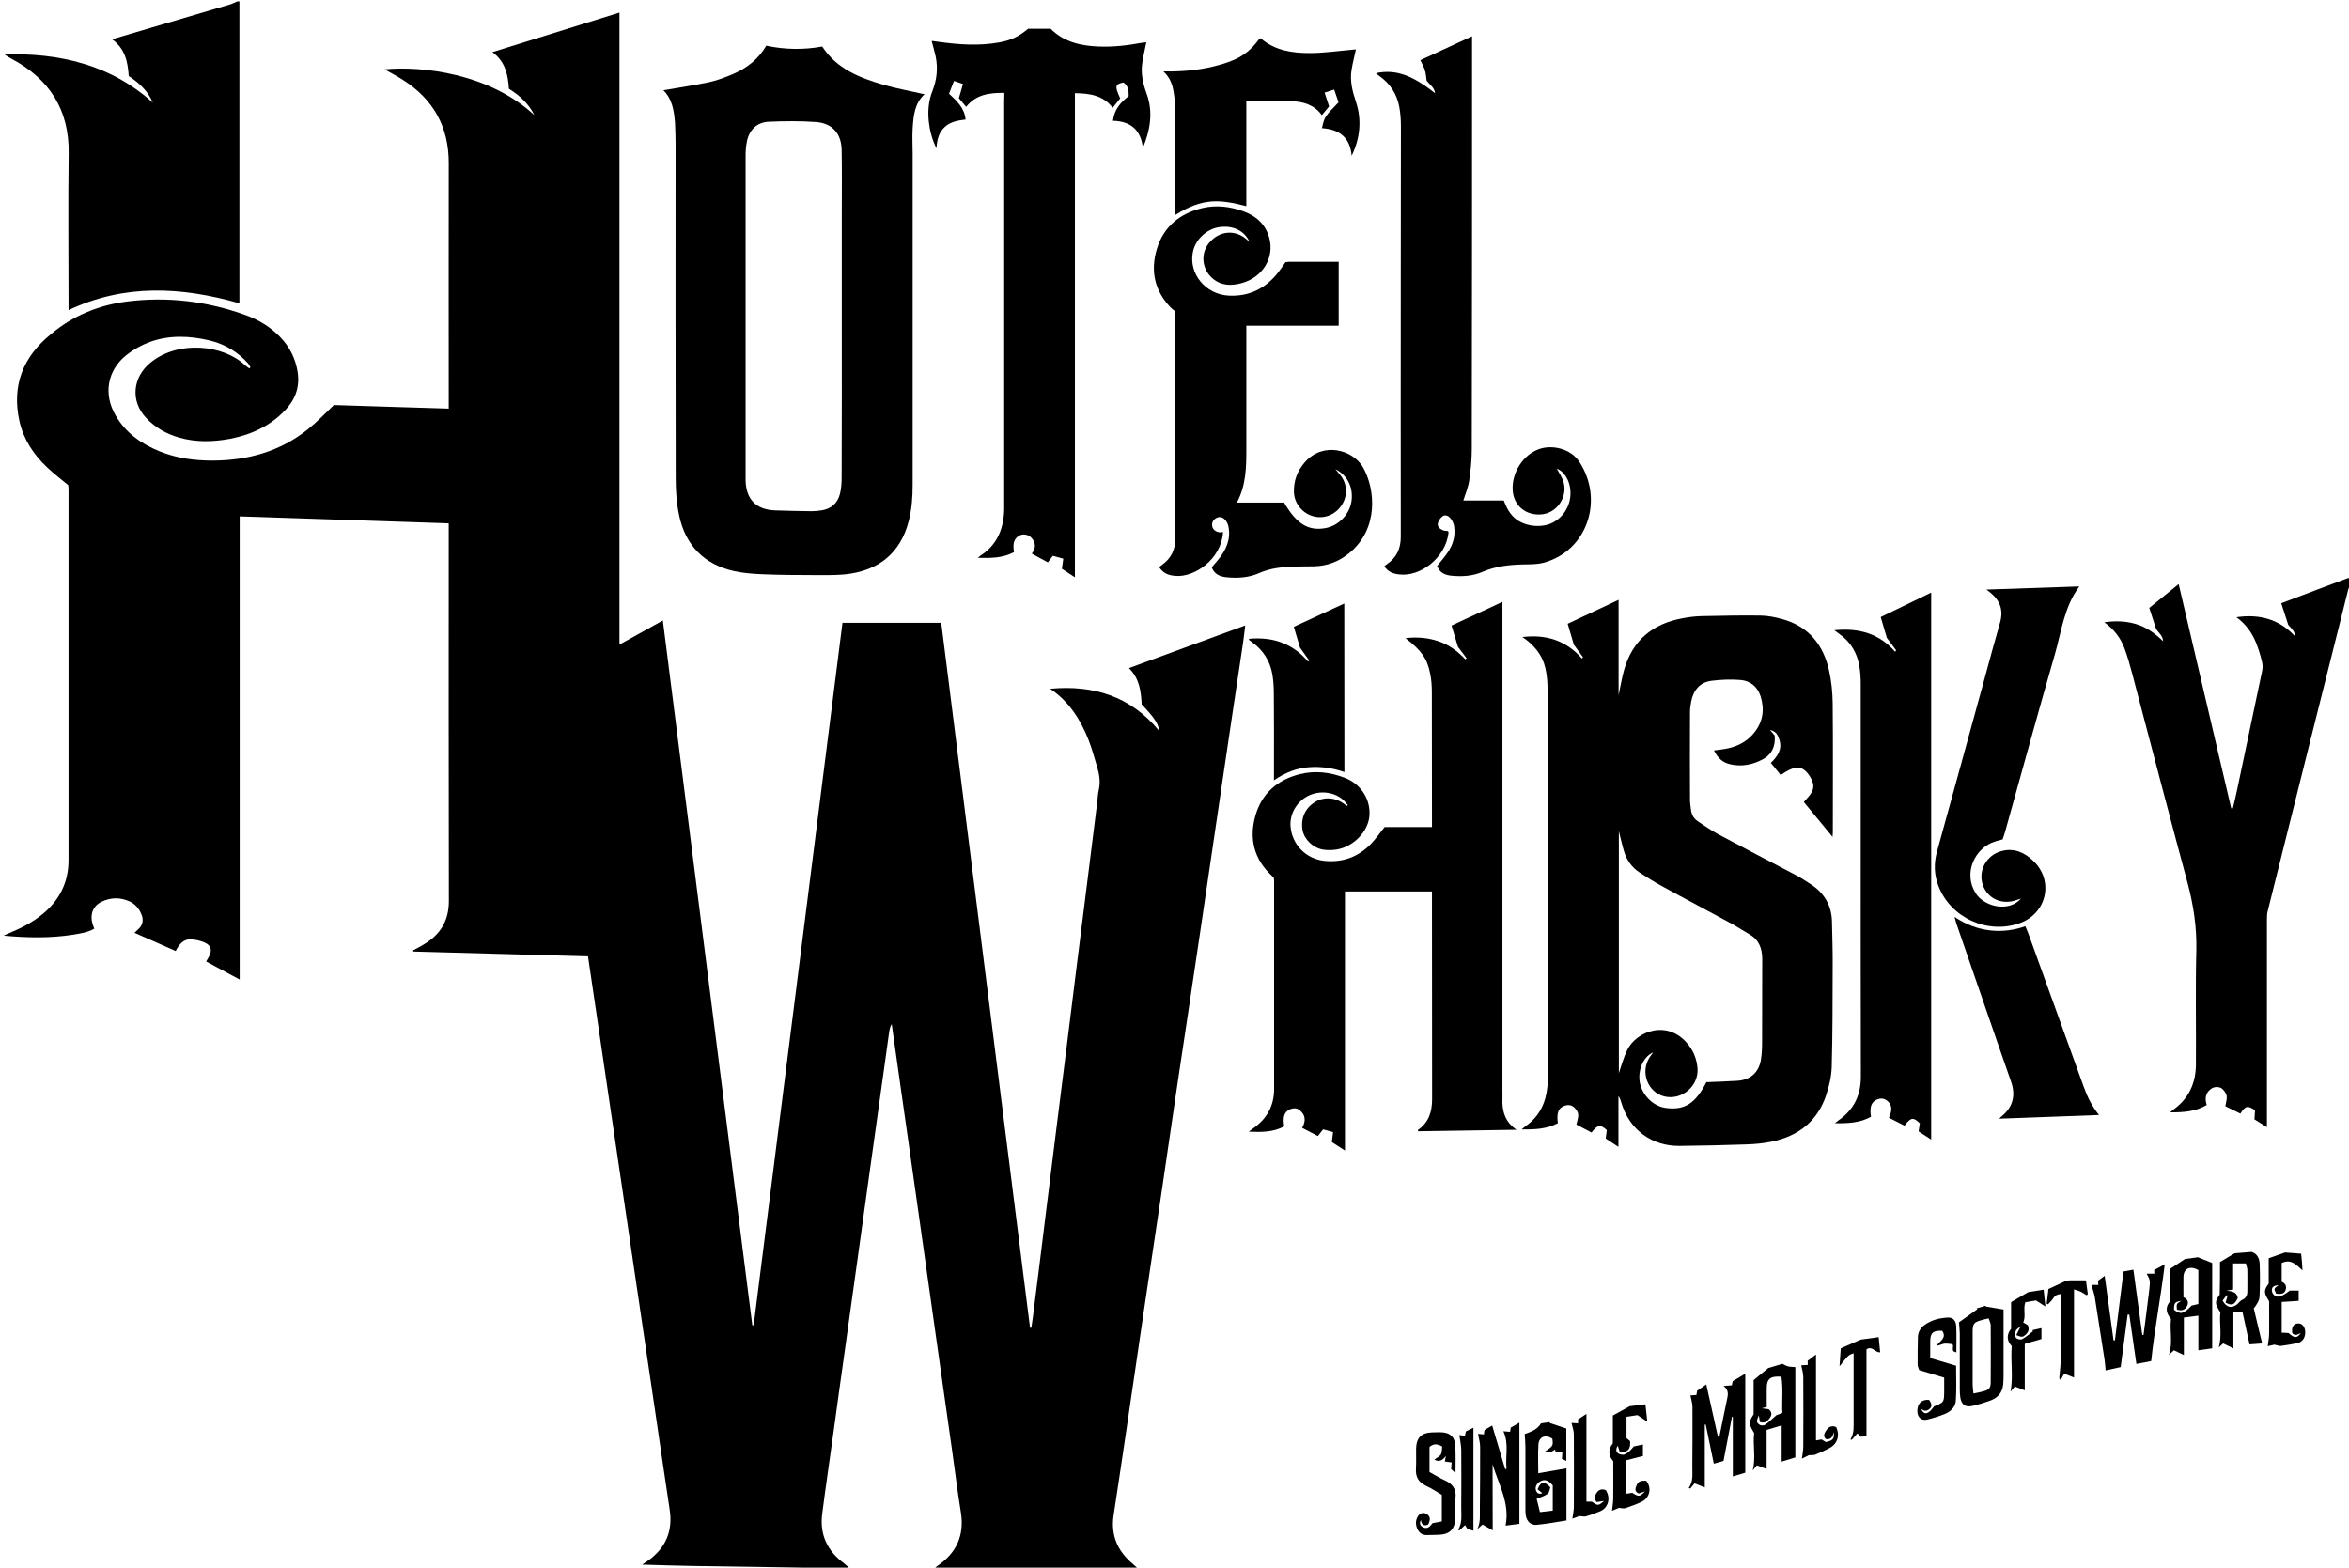 <?xml version="1.0" encoding="utf-8"?>
<?xml-stylesheet href="../css/styles.css" type="text/css"?>
<svg version="1.1" id="Layer_1" xmlns="http://www.w3.org/2000/svg" xmlns:xlink="http://www.w3.org/1999/xlink" x="0px" y="0px" viewBox="0 0 1717 1146" style="enable-background:new 0 0 1717 1146;" xml:space="preserve">
<g>
	<g>
		<path class="hwlogo" d="M614,1147c-2.1-0.3-4.2-0.7-6.4-0.7c-33.3-0.5-66.7-1-100-1.5c-12.4-0.2-24.9-0.6-38.2-1c2-1.4,3.4-2.3,4.7-3.2
			c12.6-9.2,17.8-21.4,15.4-37c-3.6-23.7-7-47.4-10.5-71.1c-3.5-23.7-7-47.4-10.5-71.1c-3.5-23.7-7-47.4-10.5-71.1
			c-3.5-23.7-7-47.4-10.5-71.1c-3.5-23.5-6.9-47.1-10.4-70.6c-2.4-16.3-4.8-32.6-7.3-49.5c-42.6-1.2-85.1-2.3-127.7-3.5
			c0-0.3-0.1-0.6-0.1-0.9c2.6-1.4,5.3-2.7,7.8-4.3c12.2-7.2,18.4-17.5,18.3-32c-0.2-89.8-0.1-179.7-0.1-269.5c0-2,0-3.9,0-6.3
			c-51.1-1.7-101.7-3.4-152.8-5.1c0,112.6,0,225,0,338.6c-8.7-4.7-16.5-8.9-24.5-13.2c0.8-1.5,1.5-2.6,2.1-3.7
			c2.4-4.7,1.5-8.1-3.3-10.2c-3.1-1.3-6.7-2.2-10.1-2.3c-5.5-0.2-8.5,3.8-11,8.5c-10-4.4-19.9-8.8-30.1-13.3
			c1.3-1.2,2.4-2.2,3.4-3.2c2.7-2.8,3.2-6.2,1.9-9.7c-1.6-4.3-4.4-7.9-8.6-9.9c-6.9-3.2-13.9-3.2-20.7,0.1c-6.3,3-8.7,9.3-6.7,16
			c0.3,1.1,0.8,2.2,1.3,3.7c-4.8,2.8-10.2,3.5-15.5,4.4c-16.6,2.6-33.2,2.3-50.7,0.7c1.6-0.8,2.6-1.3,3.7-1.7
			c9.1-3.8,17.8-8.2,25.4-14.6c12-10.2,18.3-23,18.3-38.9c0-90.2,0-180.3,0-270.5c0-1.3-0.1-2.6-0.2-3.6
			c-5.4-4.5-10.7-8.5-15.5-13.1c-9.9-9.3-17.2-20.4-20.2-33.8c-5.7-25.9,2.6-46.9,22.9-63.4C53.4,230.6,72.4,223,93,220.4
			c29.4-3.7,58.2-0.2,86.1,9.8c9.8,3.5,18.7,8.8,25.9,16.4c6.9,7.2,11.1,15.8,12.6,25.6c1.6,10.6-1.7,19.8-9,27.5
			c-11,11.7-25,18.1-40.5,21.1c-12.4,2.3-24.9,2.6-37.1-0.9c-9.3-2.6-17.5-7.3-24.2-14.4c-11.6-12.3-9.9-29.7,3.2-40.4
			c20.4-16.7,53.4-12.9,68.9,1.7c1,0.9,2.2,1.7,3.3,2.5c0.3-0.3,0.6-0.5,0.9-0.8c-0.6-1-1.1-2.1-1.9-3c-7.6-8.4-17-14-27.9-16.6
			c-14.7-3.5-29.5-4.1-43.8,1.1c-6,2.2-11.9,5.5-16.9,9.4c-14.2,11.2-17.2,28.7-8.1,44.3c7.4,12.8,18.9,20.9,32.3,26.3
			c12.4,5,25.4,6.7,38.6,6.7c25.7-0.1,49.4-6.6,69.8-23c6.5-5.2,12.2-11.3,18.9-17.6c13.2,0.4,27.3,0.9,41.4,1.3
			c13.9,0.4,27.9,0.9,42.5,1.3c0-2.4,0-4.3,0-6.3c0-57.7-0.1-115.3,0-173c0.1-26.6-11.2-46.8-33.5-61c-4.3-2.8-8.9-5.1-13.4-7.7
			c26.7-2.6,76.4,2.7,109.5,33.5c-4.1-8.3-10.7-14.4-18.6-19.3c-0.7-10.2-2.6-19.9-12.1-26.8c31.2-9.7,61.8-19.2,92.9-28.9
			c0,154.1,0,307.5,0,462c10.9-6.1,21.1-11.7,31.7-17.6c21.9,172.1,43.6,343.7,65.4,515.2c0.3,0,0.7,0,1,0
			c21.6-171.2,43.3-342.4,64.9-513.5c24.2,0,47.9,0,72.2,0c21.7,172.1,43.3,343.7,64.9,515.3c0.3,0,0.6,0.1,0.9,0.1
			c0.4-2.4,0.8-4.8,1.1-7.3c0.4-2.6,0.7-5.3,1-7.9c2.9-23,5.8-45.9,8.6-68.9c2.5-19.8,4.9-39.7,7.4-59.5c2.5-20.2,5.1-40.3,7.6-60.5
			c2.5-19.8,4.9-39.7,7.4-59.5c2.5-20.2,5-40.3,7.6-60.5c2.5-20,5-40,7.5-60c0.4-3,0.4-6,1.1-8.9c1.4-5.9,0.5-11.6-1.2-17.2
			c-2-6.5-3.7-13.2-6.2-19.5c-5.9-15-14.3-28.2-28.1-37.5c31.5-2.9,58.7,5.3,79.6,30.7c-0.3-4.9-3.6-9.8-12.7-19.3
			c-0.5-9.2-1.4-18.6-9.3-26.5c28.4-10.4,56.3-20.7,85-31.2c-0.6,4.7-1,8.7-1.6,12.7c-5.2,34.9-10.5,69.8-15.6,104.7
			c-5.5,37-10.9,74.1-16.4,111.2c-5.1,34.7-10.4,69.5-15.6,104.2c-4.2,28.2-8.2,56.3-12.4,84.5c-4.2,28.2-8.4,56.3-12.6,84.5
			c-4.2,28.2-8.2,56.3-12.4,84.5c-3.2,21.4-6.3,42.8-9.6,64.2c-2.2,14.5,2.8,26.1,13.8,35.4c1.4,1.1,2.6,2.4,4,3.6
			c-49.7,0-99.3,0-149,0c0.8-0.6,1.5-1.3,2.3-1.9c14.1-9.5,20-22.5,17.2-39.5c-2.4-14.8-4.2-29.6-6.3-44.5
			c-3.2-22.6-6.4-45.1-9.6-67.7c-3.1-22.2-6.3-44.5-9.4-66.7c-3.2-22.4-6.4-44.8-9.5-67.2c-3.2-22.2-6.3-44.5-9.5-66.7
			c-2.1-14.6-4.2-29.3-6.2-43.9c-1.2,2-1.6,4-1.9,6.1c-1.2,8.4-2.3,16.8-3.5,25.2c-3.2,22.9-6.4,45.8-9.6,68.7
			c-3.1,22.6-6.3,45.2-9.4,67.7c-3.2,22.7-6.4,45.5-9.5,68.2c-2.9,20.4-5.7,40.9-8.5,61.3c-2.8,20.3-5.8,40.5-8.4,60.8
			c-2,15.3,3.8,27.3,16.1,36.4c1.4,1.1,2.7,2.4,4,3.6C618.7,1147,616.3,1147,614,1147z"/>
		<path class="hwlogo" d="M1718,427c-0.5,1.4-1.2,2.7-1.6,4.1c-19.6,78.2-39.3,156.5-58.8,234.8c-0.6,2.2-0.6,4.6-0.6,6.9c0,48.3,0,96.7,0,145
			c0,1.8,0,3.6,0,6.2c-3.5-2.2-6.4-4-9.1-5.7c0.2-2.6,0.3-4.8,0.4-6.7c-5.6-3.6-6.9-3.3-10.7,2.5c-3.7-1.8-7.5-3.7-11-5.4
			c0.4-2.7,1.3-5.2,1-7.4c-0.2-1.8-1.6-3.6-2.9-5c-1.9-2-5.9-2.2-8.4-0.4c-4.1,2.9-4.9,6.9-3.3,11.9c-8,4.8-16.7,5.4-26.8,5.4
			c1.5-1.2,2-1.7,2.7-2.2c11.1-8.1,16.1-19.3,16.2-32.7c0.2-27.8-0.4-55.7,0.3-83.5c0.4-17-2.1-33.3-6.5-49.7
			c-13.7-50.7-26.9-101.6-40.3-152.4c-1.7-6.4-3.5-12.9-5.8-19c-2.9-7.6-7.8-13.9-14.7-18.8c7.7-1.1,15.3-1,22.9,1.2
			c7.7,2.2,13.9,6.7,20.2,12.7c-0.5-4.7-3.9-6.5-5.3-9.3c-1.5-4.8-3.1-9.6-4.9-15.1c6.5-5.3,13.7-11.1,21.5-17.4
			c12.9,55,25.7,109.5,38.4,163.9c0.4,0,0.8,0,1.2,0c1-4.2,2-8.3,2.9-12.5c6.2-29.3,12.4-58.6,18.5-87.9c0.5-2.2,0.4-4.7-0.1-6.8
			c-1.2-4.8-2.6-9.6-4.5-14.2c-3-7.3-7.6-13.5-14.2-18.3c16.6-2.4,31.1,1.2,42.8,13.9c-0.5-3.5-0.5-3.5-4.9-8.3
			c-2-6.1-3.5-10.7-5.1-15.7c0.1,0,0.8-0.5,1.5-0.7c15.6-5.9,31.1-11.8,46.7-17.6c0.8-0.3,1.6-0.3,2.4-0.4
			C1718,423.7,1718,425.3,1718,427z"/>
		<path class="hwlogo" d="M175,1c0,73.5,0,146.9,0,220.7c-42.2-12-83.8-14.4-124.9,5c0-2.3,0-4.1,0-5.9c0-36.2-0.4-72.3,0.1-108.5
			C50.7,80.2,36.1,57.8,8.5,43C6.7,42,5,41.1,3.3,39.8c19.6-0.6,38.9,1.1,57.8,6.8c19,5.7,35.8,15.1,50.6,28.4
			c-3.6-8.5-10-14.4-17.6-19.4c-0.7-10.2-2.5-19.9-12.2-26.9c10.1-3,19.5-5.8,28.8-8.5c19.3-5.7,38.6-11.4,57.9-17.1
			c1.5-0.5,3-1.3,4.4-1.9C173.7,1,174.3,1,175,1z"/>
		<path class="hwlogo" d="M1112.8,465.7c17.1-2.1,31.9,2.4,43.5,15.7c0.3-0.3,0.5-0.6,0.8-0.9c-2.3-3.1-4.6-6.3-6.7-9.2c-1.5-5-2.9-9.8-4.5-15.3
			c11.7-5.5,24.1-11.3,37.2-17.5c0,23.4,0,46.1,0,69.8c1.5-7,2.4-12.8,4-18.5c6.1-21.6,20.8-33.8,42.6-37.8
			c4.7-0.9,9.6-1.5,14.4-1.6c14.3-0.3,28.7-0.6,43-0.4c5.3,0.1,10.6,1.2,15.7,2.6c19.1,5.3,29.9,18.6,34.1,37.4
			c1.8,7.9,2.6,16.2,2.7,24.3c0.3,31.3,0.1,62.7,0.1,94c0,0.8-0.1,1.6-0.2,3.5c-7.4-9-14.1-17.1-21-25.5c3.3-4,8.1-7.7,6.7-13.6
			c-0.7-2.9-2.5-5.9-4.5-8.1c-4.8-5.2-9.7-4.5-19.1,2c-2.3-2.9-4.7-5.8-7.2-8.9c4.8-4.7,8.4-9.7,6.3-16.7c-1-3.3-2.2-6.3-6.9-7.4
			c1.4,1.7,2.4,2.8,3.4,4.1c0.7,7.7-2,13.9-8.9,17.5c-7.2,3.8-15,5.4-23.2,3.6c-5.6-1.2-9.1-4-12.3-10.2c1.9-0.2,3.6-0.5,5.4-0.7
			c9.6-1.2,18-4.6,24.2-12.5c6.3-8,7.5-16.8,4.5-26.4c-2.3-7.1-7.5-11.3-14.6-11.9c-7.1-0.6-14.3-0.3-21.4,0.6
			c-8.3,1.1-13.1,6.8-14.7,15c-0.5,2.6-0.9,5.3-0.9,7.9c-0.1,21.3-0.1,42.7,0,64c0,2.6,0.5,5.3,0.8,7.9c0.5,3.3,2.1,6,4.8,7.8
			c5,3.3,9.9,6.8,15.1,9.6c18.9,10.1,38,20,57,30c3.4,1.8,6.6,4,9.8,6c10.6,6.6,16.2,16,16.3,28.5c0.2,10.7,0.6,21.3,0.5,32
			c-0.1,24.5,0,49-0.7,73.5c-0.2,7.2-2,14.6-4.3,21.4c-6.4,18.6-20.3,29.2-39.2,33.2c-6.2,1.3-12.5,1.9-18.8,2.1
			c-16.3,0.6-32.6,0.9-49,1.1c-20.3,0.2-36.6-11.9-42.4-31.4c-0.5-1.7-1-3.4-2.2-5.1c0,12.1,0,24.1,0,37.2c-3.6-2.4-6.5-4.3-9.3-6.1
			c0.3-2.3,0.5-4.4,0.8-6.2c-4.9-4.3-6.6-4-11.2,1.8c-3.7-2-7.5-3.9-11-5.8c0.5-2.7,1.5-5.1,1.3-7.4c-0.1-1.6-1.3-3.4-2.5-4.7
			c-2.1-2.4-5.3-2.7-8.3-1.3c-3.9,1.8-5,5.2-4.1,12.4c-8,4.2-16.7,4.7-26.4,4.5c1.4-1.2,2.2-1.9,3.1-2.5c9.9-7.1,14.6-17,15.7-28.9
			c0.3-2.8,0.2-5.7,0.2-8.5c0-93.7,0-187.3-0.1-281c0-5.5-0.4-11-1.6-16.3C1127.4,478.8,1121.3,471.4,1112.8,465.7z M1247.3,791.1
			c7.7-0.3,15.2-0.5,22.6-1c9.4-0.6,15.5-5.8,17.2-15.1c0.8-4.7,0.9-9.6,0.9-14.4c0.1-19.8,0-39.6,0.1-59.5c0-8-2.5-14.3-9.7-18.3
			c-4.1-2.3-7.9-4.9-12-7.2c-17.1-9.3-34.3-18.3-51.4-27.7c-5.7-3.1-11.2-6.5-16.6-10.1c-5.6-3.7-9.4-9-11.3-15.4
			c-1.5-4.8-2.5-9.8-3.8-14.8c0,59.3,0,118.6,0,176.9c1.8-5.2,3.4-11.3,6.1-16.9c6.7-13.8,30-22.9,44.9-3.6c3.9,5,6,10.8,6.5,17
			c1,13.1-11.8,23.7-24.4,20.5c-12.1-3.1-17.6-17.8-10.6-28.6c0.8-1.2,1.7-2.4,2.6-3.6c-8.9,4.1-11.6,16-9.4,23.7
			c2.4,8.8,10.2,16,18.9,17C1231.4,811.7,1239.2,806.8,1247.3,791.1z"/>
		<path class="hwlogo" d="M484.9,66c11.3-2,22.6-3.6,33.8-6c6-1.3,11.8-3.6,17.4-6c10-4.3,18.3-10.8,24-20.6c13.7,2.9,27.3,3.1,40.9,0.6
			c10.6,16.4,27.4,22.9,44.8,28c9.8,2.8,20,4.6,30,6.9c-7.3,6.6-8.1,15.8-8.7,24.9c-0.4,6.1,0,12.3,0,18.5c0,80.7,0,161.3,0,242
			c0,9-0.6,17.9-2.9,26.7c-5.9,23-21.7,36.4-46.8,38.9c-7.4,0.7-15,0.5-22.5,0.5c-12.5,0-25-0.1-37.5-0.6c-7-0.3-14-0.8-20.8-2.3
			c-22-4.9-35.6-18.9-40.2-40.8c-1.9-8.9-2.5-18.2-2.5-27.3c-0.2-81.5-0.1-163-0.1-244.5c0-5-0.2-10-0.4-15
			C492.7,81,491.4,72.4,484.9,66z M615.3,231.7c0-25.2,0-50.3,0-75.5c0-15.5,0.2-31-0.1-46.5c-0.2-12.1-6.8-19.6-18.8-20.5
			c-11.4-0.8-23-0.7-34.5-0.2c-8.7,0.4-14.3,6-16,14.6c-0.6,3.2-0.9,6.6-0.9,9.9c0,78,0,156,0,233.9c0,1.3,0,2.7,0,4
			c0.4,13.7,7.8,21.2,21.5,21.7c8.8,0.3,17.7,0.5,26.5,0.6c2.5,0,5-0.2,7.4-0.6c7.2-1.1,11.9-5.3,13.6-12.2c1-4,1.2-8.2,1.2-12.4
			C615.4,309.7,615.3,270.7,615.3,231.7z"/>
		<path class="hwlogo" d="M983.1,651.7c0,63.3,0,125.9,0,189.4c-3.7-2.4-6.7-4.4-9.6-6.2c0.3-2.4,0.6-4.5,0.9-7.3c-2.7-0.7-5-1.4-7.3-2
			c-1.5,1.9-2.5,3.2-3.8,4.9c-3.7-1.9-7.4-3.9-11.5-6c2.7-4.8,2.7-9.3-1.8-12.9c-2.5-2-5.4-1.6-8-0.2c-3.4,1.9-4.4,5.5-3.3,12
			c-7.9,4.3-16.7,4.3-25.9,3.9c1-0.8,2.1-1.7,3.2-2.4c10-7,15.3-16.5,15.3-28.8c0-50.8,0-101.7,0-152.5c0-0.5-0.1-1-0.2-1.8
			c-0.4-0.4-0.9-1.1-1.5-1.6c-13-12.1-16.7-27.2-12-43.8c4.6-16.4,16.3-26.5,32.7-30.5c10.9-2.7,21.9-1.4,32.4,2.6
			c12.3,4.6,19.5,16.3,18.2,28.6c-1.2,11.1-11.7,21.9-23.8,23.9c-3.2,0.5-6.7,0.6-9.9,0.1c-7.5-1.2-13.8-7.4-15.1-14.2
			c-1.5-8.6,1.8-16.1,9.1-20.6c6.2-3.9,14.6-3.5,20.7,1c0.9,0.6,1.7,1.3,2.6,1.9c0.2-0.2,0.5-0.5,0.7-0.7c-1.2-1.4-2.4-2.9-3.8-4.1
			c-6.8-5.7-17.2-6.7-25.4-2.5c-8.2,4.2-13.4,13.2-12.7,22.1c1,13.4,11.3,23.9,24.7,25.3c13.5,1.4,25-2.9,34.3-12.6
			c3.3-3.5,6.1-7.5,9.8-12.1c10.7,0,22.3,0,34.6,0c0-2.5,0-4.3,0-6.1c0-30.8,0-61.7-0.1-92.5c0-4.5-0.3-9-1.2-13.4
			c-2.1-11.1-6.4-17.1-18.1-26.1c8.6-1,16.5-0.3,24.2,2.3c7.7,2.6,14,7.3,19.6,13.2c0.3-0.3,0.6-0.5,0.9-0.8
			c-2.2-2.9-4.5-5.9-6.3-8.3c-1.6-5.4-3.1-10.2-4.7-15.6c11.7-5.5,24-11.2,37.2-17.3c0,2.9,0,5,0,7c0,117.2,0,234.3,0,351.5
			c0,1.5,0.1,3,0,4.5c-0.4,9.2,1.9,17.2,10.3,22.9c-24,0.4-48,0.7-72,1.1c0-0.4-0.1-0.9,0-1c7.9-5.5,10.3-13.3,10.3-22.5
			c-0.1-48.7-0.1-97.3-0.1-146c0-2,0-3.9,0-5.8C1025.3,651.7,1004.4,651.7,983.1,651.7z"/>
		<path class="hwlogo" d="M734.1,67.9c-10.9-0.1-20.6,1.1-27.9,10.2c-1.8-2.2-3.6-4.2-5.3-6.3c1-3.3,1.9-6.6,3-10.4c-2.5-0.8-4.2-1.4-6.6-2.2
			c-1.3,3.4-2.4,6.2-3.6,9.3c5.7,5.3,11.3,10.4,12.1,18.9c-5.4,0.6-10.8,1.5-15.1,5.3c-4.4,4-5.8,9.2-6.2,15.8
			c-3.3-6.8-4.9-13.1-5.6-19.7c-0.8-7.5-0.2-15,2.6-22.1c3.3-8.3,4.2-16.8,2.4-25.5c-0.8-3.7-1.9-7.3-2.9-11.3
			c1.3,0.2,3,0.4,4.6,0.6c14.9,2.1,29.8,3.2,44.8,0.5c8.6-1.6,14.1-4.1,21.1-10c5.3,0,10.8,0,16.4,0c9.7,9.7,22,12.5,35.1,13
			c10.4,0.4,20.6-0.7,30.8-2.6c1.4-0.3,2.9-0.3,4.1-0.5c-1,5.3-2.3,10.3-3,15.5c-1.1,7.6,0.6,14.9,3.2,22
			c4.9,13.5,2.7,26.5-2.7,39.7c-1.5-13.1-8.9-19.5-21.9-19.8c1-8.4,5.8-13.7,11.5-18c0.1-4.3-0.5-7.7-3.8-10
			c-6.2,1.2-6.5,2.7-2.4,11.6c-1.7,2.2-3.6,4.5-5.5,6.9c-6.9-9.2-16.8-10.5-27.6-10.7c0,117.8,0,235.2,0,353.9
			c-3.8-2.5-6.7-4.4-9.5-6.2c0.3-2.4,0.6-4.5,1-7.4c-2.7-0.8-5.2-1.4-7.6-2.1c-1.5,2-2.5,3.3-3.7,4.8c-3.8-2.1-7.5-4.1-11.7-6.4
			c3.2-4.1,2.9-8.1-0.4-11.7c-2.1-2.3-6-3-8.7-1.5c-4.8,2.7-4.7,7.2-3.9,12.1c-8.1,4.4-16.9,4.4-26.4,4.2c1-0.8,1.4-1.4,2-1.7
			c11.3-7.3,16.2-18.1,17.1-31.1c0.2-2.3,0.1-4.7,0.1-7c0-98,0-196,0-293.9C734.1,72.2,734.1,70.4,734.1,67.9z"/>
		<path class="hwlogo" d="M1006.1,53.4c13.9-2.8,25.9,1.3,42.9,14.8c-0.6-4.3-3.9-6.3-6.2-9.2c-0.4-2.5-0.5-5.2-1.3-7.7c-0.7-2.4-2-4.5-3.3-7.3
			c12.2-5.7,24.6-11.4,37.8-17.5c0,2.7,0,4.4,0,6.2c0,98.6,0,197.3-0.2,295.9c0,7.6-0.8,15.3-1.9,22.8c-0.7,4.8-2.7,9.5-4.3,14.5
			c9.7,0,19.6,0,29.6,0c2.6,7,6.1,12.9,12.9,16c5.4,2.5,11.2,3.2,17.1,2.1c9.8-1.8,17.6-10.6,18.6-20.9c1-9.4-3.4-18-9.8-20.5
			c1.5,3,4,6.4,5,10.3c2.8,10.5-4.9,21.6-15.2,23c-11.9,1.6-21.4-5.9-22.1-17.5c-0.8-12.8,7.5-25.8,19-30c10.1-3.7,23.5-0.2,29.6,9
			c18.5,28,5.8,65.6-26.2,74c-4.6,1.2-9.6,1.1-14.4,1.2c-10.4,0.2-20.5,1.3-30.2,5.5c-7,3-14.5,3.5-22.1,2.8
			c-4.8-0.4-9.1-2-10.9-7.2c2.5-3.1,5-6,7.2-9.1c4.2-5.9,6.3-12.5,5.2-19.8c-0.3-2.2-1.4-4.4-2.8-6.1c-1.4-1.6-3.8-2.8-5.8-1.2
			c-1.5,1.2-2.9,3.2-3.3,5.1c-0.5,2.6,1.7,4.2,3.9,5.1c1,0.4,2.3,0.4,3.5,0.5c0.1,0.4,0.5,0.9,0.4,1.3
			c-2.2,18.5-20.8,32.4-36.2,30.4c-4.3-0.5-8.1-1.8-10.7-6c0.7-0.6,1.3-1.1,1.9-1.5c7.1-4.8,10.1-11.4,10.1-20
			c-0.1-63.3,0-126.6,0-189.9c0-36.7,0.1-73.3,0.1-110c0-4.6-0.3-9.3-1.1-13.9c-1.7-9.8-6.8-17.6-15-23.3c-0.7-0.5-1.3-1-2-1.5
			C1006.1,53.8,1006.1,53.6,1006.1,53.4z"/>
		<path class="hwlogo" d="M913.4,176.9c-4.6-10.1-14.9-12.1-22.5-10.8c-9.3,1.5-17.3,9.3-19,18.3c-3.1,15.7,9.3,30.8,26.1,31.7
			c15.2,0.8,27.2-5.3,36.4-17.1c1.8-2.4,3.5-4.9,5.2-7.3c0.9-0.1,1.7-0.3,2.5-0.3c12,0,24,0,36.4,0c0,15.3,0,30.7,0,46.7
			c-22.3,0-44.5,0-67.5,0c0,2.5,0,4.5,0,6.4c0,28,0,56,0,84c0,13.2-0.2,26.3-6.9,38.9c11.9,0,23.4,0,34.5,0
			c9.1,15.7,17.8,21,30.5,18.6c9.2-1.7,17.2-9.8,18.7-19.2c1.5-9.4-2.1-19-11.7-23.8c1.5,1.7,2.2,2.7,3,3.6
			c5.5,6.2,6.3,15.1,1.9,22.2c-4.6,7.4-12.9,10.8-21.1,8.6c-7.9-2.1-13.8-9.4-14.1-17.4c-0.3-8.4,2.4-15.7,7.9-22
			c13.2-15.3,35.2-9.4,42.7,3.8c8.8,15.7,11.6,44.5-10,62.4c-7.6,6.3-16.3,9.6-26.1,9.8c-4.8,0.1-9.7,0-14.5,0.2
			c-8.7,0.3-17.2,1.1-25.3,4.7c-7.6,3.4-15.8,3.9-24,3.1c-4.6-0.5-8.8-2-10.8-7.3c1.5-1.8,3.2-3.6,4.7-5.5c5.7-7,9.3-14.7,7.6-23.9
			c-0.3-1.9-1.2-3.9-2.5-5.3c-1.6-1.8-3.8-2.7-6.3-1.4c-2.3,1.2-3.5,3.2-3.2,5.7c0.3,2.6,2.2,4.1,4.6,4.7c1.1,0.3,2.3,0,3.4,0
			c-1.3,19.9-20.9,33.2-34.8,32c-5.6-0.5-8.7-1.9-12-6.4c0.7-0.6,1.5-1.1,2.2-1.7c6.6-4.7,9.7-11,9.7-19.2c-0.1-38.3,0-76.7,0-115
			c0-16.8,0-33.6,0-51.1c-0.8-0.6-2-1.4-2.9-2.3c-12.2-12.3-15.5-27.1-10.6-43.3c4.9-16.3,16.8-26,33.3-29.9
			c10.2-2.4,20.3-1.1,30,2.4c9.2,3.3,16.1,9.4,18.8,19.2c4.1,14.6-4.7,29.1-20.2,33.3c-7.5,2-14.8,2-21.2-3.5
			c-8-6.9-9-18.6-2.1-26.4c7.4-8.5,18.8-9.4,27.1-2C912,175.6,912.7,176.3,913.4,176.9z"/>
		<path class="hwlogo" d="M1411.6,833.1c-3.6-2.3-6.5-4.2-9.2-6c0.4-2.3,0.7-4.2,0.9-5.9c-4.8-4.7-6.6-4.4-11.2,1.7c-3.8-1.9-7.6-3.9-11.4-5.8
			c2.6-5.4,2.3-9.1-0.8-12c-2.3-2.2-5.3-2.6-8.3-1.1c-3.9,1.9-5.1,5.5-4,12.4c-7.9,4.4-16.5,4.9-26.4,4.7c1.5-1.2,2.1-1.7,2.7-2.1
			c11.3-7.8,16.4-18.6,16.3-32.3c-0.2-68.5-0.1-136.9-0.1-205.4c0-27.2,0-54.3,0-81.5c0-4.5-0.3-9-1.1-13.4
			c-1.7-9.4-6.4-17.1-14.2-22.7c-1-0.7-2.1-1.5-4-3c18.1-1.8,32.8,2.5,44.4,15.7c0.3-0.3,0.5-0.6,0.8-1c-2.3-3.1-4.6-6.2-6.8-9.1
			c-1.5-5-2.9-9.9-4.5-15.2c11.8-5.7,24.1-11.7,36.9-17.9C1411.6,566.6,1411.6,699.5,1411.6,833.1z"/>
		<path class="hwlogo" d="M1452,431c23.2-0.8,45.2-1.5,67.9-2.3c-11.1,14.9-13,32.5-17.7,48.9c-12.5,43.3-24.4,86.8-36.5,130.2
			c-0.5,1.9-1.2,3.8-1.9,5.8c-1.8,0.5-3.5,1-5.3,1.5c-14.8,4.4-23.9,23.1-14.3,38c6,9.4,23.6,14.3,33.1,3.8c-1.5,0.5-2.4,0.7-3.2,1
			c-10.6,3.9-21.3-0.8-24.8-11.1c-3.5-10.3,2.7-21.7,13.6-24.6c9.2-2.5,16.8,0.9,23.3,7.1c15.3,14.5,10,38.5-10,45.6
			c-23.5,8.3-50.4-4-59.3-27.2c-3.2-8.2-3.4-16.5-1.1-25c11.7-42.2,23.2-84.4,34.8-126.6c3.7-13.6,7.4-27.3,11.3-40.9
			c2.7-9.2,0-16.3-7.2-22.1C1454.1,432.7,1453.5,432.2,1452,431z"/>
		<path class="hwlogo" d="M850.4,52.2c15.1,0.3,29-1.2,42.5-5.2c13.5-4,20.4-8.7,27.8-18.9c0.3,0,0.8-0.1,0.9,0c10.3,8.8,22.8,10.7,35.6,10.7
			c10.6,0,21.2-1.6,31.8-2.5c0.8-0.1,1.6-0.2,2.1-0.2c-1.1,5.1-2.4,10.1-3.2,15.1c-1.3,8.1,0.7,15.8,3.3,23.5
			c4.2,12.7,3.1,26.3-3.2,39.2c-1.2-13.8-9.4-19.4-21.7-20.2c1.6-7.9,2.2-8.7,12.1-18.9c-0.9-2.6-1.9-5.6-3.2-9.3
			c-2.6,0.8-4.5,1.4-7,2.2c1.2,3.8,2.2,6.9,3.3,10.1c-1.6,2-3.4,4.1-5.3,6.4c-5.5-7.6-13.6-10-22.3-10.2
			c-10.8-0.3-21.6-0.1-32.9-0.1c0,25.8,0,51.2,0,76.8c-19.6-5-31.7-6.2-51.9,6.4c0-1.9,0-3.5,0-5.1c0-23.8,0-47.6-0.1-71.5
			c0-4.3-0.4-8.7-1.1-12.9C857.1,62.2,855.4,56.9,850.4,52.2z"/>
		<path class="hwlogo" d="M1461.4,817.8c0.9-1,1.3-1.5,1.8-1.8c8.3-6.9,10.3-15.4,6.7-25.5c-6.2-17.6-12.2-35.2-18.3-52.8
			c-7.2-20.7-14.3-41.5-21.5-62.3c-0.5-1.5-0.9-3.1-1.4-5.1c17.1,11.6,35.8,12.5,51.7,6.8c0.7,1.8,1.6,3.5,2.2,5.3
			c13.5,37.4,27,74.8,40.5,112.1c2.6,7.3,5.9,14.1,11.2,20.6C1510.3,816,1486.2,816.9,1461.4,817.8z"/>
		<path class="hwlogo" d="M982.7,564.4c-8.6-3-17.3-4.2-26.2-3.5c-9,0.7-17,3.9-25.3,9.5c0-2.7,0-4.4,0-6.2c0-19,0.1-38-0.1-57
			c0-4.8-0.3-9.7-1.1-14.4c-1.7-9.6-6.6-17.3-14.5-23.1c-0.8-0.6-1.6-1.2-2.4-1.8c-0.1-0.1-0.1-0.3-0.2-0.9
			c17.2-1.6,31.8,3.2,43.2,16.6c0.3-0.3,0.6-0.5,0.8-0.8c-2.3-3.3-4.6-6.5-6.7-9.4c-1.5-5.1-3-10-4.5-15.2
			c11.8-5.4,24.1-11.1,36.9-17C982.7,482.5,982.7,523.2,982.7,564.4z"/>
		<path class="hwlogo" d="M1552.2,929.5c2.7-0.5,4.6-0.8,7.2-1.3c2.2,16,4.3,31.9,6.5,47.7c0.3,0,0.6,0,0.9,0c1.1-8.3,2.2-16.6,3.2-25
			c0.4-3,0.8-5.9,1.1-8.9c0.6-6,0.6-6-2-10.9c1.9,0,3.7,0,5.6,0c0-0.8-0.1-1.6-0.1-2.7c2.2-1.2,4.5-2.4,7.7-4.1
			c-2.8,24-7.4,46.8-9.9,70.7c-3.2,0.6-7.3,1.4-10.8,2.1c-1.8-12.3-3.5-24.2-5.2-36.1c-0.4,0-0.8,0-1.2,0
			c-1.7,12.6-3.4,25.2-5.1,38.4c-3.2,0.7-7.2,1.6-11,2.4c-0.3-2.9-0.4-5.5-0.8-8c-2.3-15.1-4.7-30.3-7.1-45.4c-0.5-3-1.6-6-2.5-9.1
			c1.3,0,3,0,5.1,0c-0.1-1-0.2-1.9-0.3-3c1.3-1,2.8-2.1,4.9-3.6c2.2,16.1,4.4,31.7,6.5,47.2c0.3,0,0.7,0,1-0.1
			C1547.9,963.2,1550.1,946.5,1552.2,929.5z"/>
		<path class="hwlogo" d="M1259.8,1013.2c2.7-0.2,4.3-0.4,6.1-0.5c0.2-0.9,0.4-1.9,0.6-3c2.7-1.6,5.5-3.3,9.2-5.5c0,24.5,0,48.2,0,72.4
			c-2.5,0.7-5.6,1.7-9.1,2.7c0-14.8,0-29.1,0-43.5c-0.2-0.1-0.4-0.1-0.6-0.2c-2.1,10.7-4.1,21.5-6.2,32.4c-2.3,0.7-4.5,1.3-7.1,2
			c-2-9.8-4-19.2-5.9-28.6c-0.2,0-0.5,0-0.7,0c0,15,0,30,0,45.9c-2.8-1.1-5-1.9-7.5-2.9c-0.8,1-2,2.4-3.1,3.8
			c-0.4-0.2-0.7-0.3-1.1-0.5c3.3-4.6,2.6-9.7,2.6-14.7c0.1-14.8,0.2-29.7,0.1-44.5c0-2.7-0.9-5.3-1.5-8.4c0.9-0.1,2.4-0.2,4.4-0.3
			c0.1-0.8,0.3-1.9,0.5-3.1c1.9-1.3,4-2.7,6.7-4.6c2.9,13,5.7,25.5,8.5,38.1c0.4,0,0.7,0,1.1,0c1.8-8.8,3.5-17.6,5.4-26.4
			C1263,1020,1264.1,1016.4,1259.8,1013.2z"/>
		<path class="hwlogo" d="M1091.1,1118.8c-2.9-1.7-5-2.9-7.4-4.3c-0.9,0.8-2.4,2.1-3.9,3.4c2.4-4.8,1.9-9.7,1.9-14.5c0.1-15.3,0.3-30.6,0.2-45.9
			c0-3-1-6-1.5-9.3c0.9,0.1,2.5,0.2,4.2,0.4c0.1-0.9,0.3-2,0.5-3.2c1.7-1,3.4-2,5.6-3.3c3.2,10.8,6.4,21.4,9.5,31.9
			c0.3-0.1,0.7-0.1,1-0.2c-1-9,1.9-18.3-2.3-27.5c1.4,0.1,3.1,0.3,4.9,0.4c0.2-0.9,0.3-1.9,0.5-3.1c1.7-1,3.6-2,6.3-3.6
			c0,25,0,49.2,0,74c-2.7,0.4-6.1,0.8-10.1,1.3c3.3-16.6-5.2-30.2-9.5-44.9C1091.1,1086.2,1091.1,1102,1091.1,1118.8z"/>
		<path class="hwlogo" d="M1114.5,1048.3c4.4-1.5,9.2-3.2,11.9-7.8c2.2-0.3,4.4-0.6,6.5-0.9c-0.1,0.2-0.1,0.4-0.2,0.6c4,1.3,8,2.7,12.2,4.1
			c0,7.3,0,15.2,0,23.7c-1.4-0.6-2.2-1-3.2-1.5c0.1-1.5,0.2-2.8,0.3-4.7c-1.8,0-3.3,0-4.7,0c-0.3-0.8-0.5-1.4-0.7-2.1
			c-2.2,1.3-4.3,3.2-7.3,1.4c6-4,6.1-4.3,5.4-9.4c-5.2-3.3-9.9-1.4-10.2,4.5c-0.4,7-0.1,14-0.1,20.8c6.8-1.2,13.5-2.4,20.6-3.6
			c0,12.5,0,24.9,0,38.1c-7,1.1-14.3,2.5-21.7,3.2c-4.3,0.4-7.1-2.3-8-6.7c-0.3-1.8-0.3-3.6-0.3-5.5c0-14.8,0-29.7,0-44.5
			C1115,1054.9,1114.7,1051.8,1114.5,1048.3z M1125.6,1105.4c3.4-0.4,6.4-0.7,9.4-1.1c0-6.7,0-12.6,0-18.5c-3.4-3.8-5.8-4.6-9.1-2.9
			c-2.6,1.4-4,4.2-3.2,6.6c0.8,2.4,2.5,2.9,4.7,2.1c-1.2-1-2.4-2-3.5-2.9c2.5-5.9,4.8-6.2,9.3-1.4c-0.5,1.4-0.7,3.9-2,4.8
			c-2.6,1.8-5.7,2.6-8,3.6C1124,1098.5,1124.7,1101.6,1125.6,1105.4z"/>
		<path class="hwlogo" d="M1431.9,966.7c4.6-3.3,9-6.5,13.4-9.6c-0.2-0.2-0.3-0.4-0.5-0.6c2.2-0.7,4.5-1.3,6.7-2c0,0.2-0.1,0.4-0.1,0.6
			c4.5,0.7,8.9,1.5,13.1,2.2c0,15.9,0,32.2,0,48.5c0,2.2-0.1,4.3-0.3,6.5c-0.6,5.5-3.6,9.3-8.7,11.3c-4.5,1.7-9.2,3.1-13.8,4.2
			c-5.1,1.2-8-1-8.8-6.1c-0.3-2-0.4-4-0.4-6c0-13.7,0-27.3,0-41C1432.4,971.9,1432.1,969.2,1431.9,966.7z M1453.6,963.8
			c-2.3,0.5-3.6,0.8-4.9,1.2c-6,1.6-6.8,2.6-6.8,9.1c0,12.7,0,25.3,0,38c0,1.9,0.3,3.8,0.6,6.6c3-0.6,5.4-1,7.7-1.7
			c3.8-1.1,4.9-2.5,4.9-6.5c0.1-14,0.1-28,0-42C1455,967,1454.1,965.5,1453.6,963.8z"/>
		<path class="hwlogo" d="M1312.3,999.4c0,22.2,0,43.9,0,66c-3.2,1-6.6,2-10,3.1c0-8.8,0-17.3,0-26.5c-3.8,1.1-7.2,2.1-11,3.3c0,9.5,0,18.8,0,28.6
			c-2.6-1-4.6-1.8-7.1-2.7c-0.8,1-2,2.4-3.1,3.8c2.5-9.3,0-18.6,1.1-27.4c-4.1-6.6-4.1-7.9-0.4-13.7c0-8.7,0-16.8,0-25
			c3.1-2.6,6.5-5.4,10.7-8.8c2.6-0.8,6.2-1.9,10.3-3.1c1.1,0.5,2.6,1.5,4.3,1.9C1308.8,999.3,1310.6,999.2,1312.3,999.4z
			 M1302.1,1006.4c-8.1-0.6-10.7,1.6-10.7,8.3c-0.1,4.6,0,9.3,0,13.8c-1.4,0.4-2.3,0.7-3.6,1c2,0.3,3.6,0.5,5,0.7
			c2.5,2,2.4,4.1,0.9,6.3c-1.7,2.4-3.7,4.3-7.3,3c-0.2-1.4-0.5-2.8-0.8-4.8c-1.7,3.9-1.7,4.8-0.4,6.1c1.7,1.6,3.8,1.6,5.5,0.4
			c2.5-1.8,4.7-4,7.7-6.6c0.8-0.3,2.5-1,4.4-1.7C1302.4,1023.9,1303.5,1015.2,1302.1,1006.4z"/>
		<path class="hwlogo" d="M1596.3,990.6c-2.8-1.3-4.9-2.3-7.3-3.5c-1,0.9-2.3,2.1-3.6,3.4c3-8.9,0.4-17.7,1.5-26.3c-4.2-4.7-4-9.3-0.5-13
			c0-8.5,0-16.1,0-23.7c3.1-2.1,6.5-4.3,10.7-7.1c2.5-0.3,6.1-0.8,9.5-1.3c3.5,1.4,7,2.8,10.4,4.2c0,20.6,0,41.4,0,62.4
			c-3.1,0.4-6.5,0.9-10.1,1.4c0-8.5,0-16.7,0-25.3c-3.6,0.5-6.8,0.9-10.6,1.4C1596.3,972.2,1596.3,981.1,1596.3,990.6z
			 M1589.1,957.5c4.8,3.7,6.9,3.1,12.9-3.1c1.7-0.4,3.3-0.7,4.9-1.1c0-8.5,0-16.8,0-24.8c-6.2-3.5-10.8-1.2-10.9,5.1
			c-0.1,4.8,0,9.6,0,14.7c2.8,1.2,4.1,3.5,2.7,6.3c-1.4,2.7-3.8,4.1-7.5,2.7c0-1.2-0.4-2.8,0.1-3.9c0.4-1,1.9-1.5,3.1-2.4
			C1589.6,951.8,1589.1,952.4,1589.1,957.5z"/>
		<path class="hwlogo" d="M1622.7,922.6c3.2-1.9,6.5-3.9,10.7-6.4c3-0.2,7.1-0.6,12.3-1c3.7,0.9,5.9,4.4,6,8.8c0.3,8,0.3,16-0.1,24
			c-0.2,2.9-2.1,5.8-4.2,8.5c2,8.4,4,16.7,6.1,25.6c-3.3,0.3-6.7,0.5-9.2,0.7c-1.8-8.3-3.5-16.2-5.2-23.9c-2.4,0-4.2,0-6.6,0
			c0,8.8,0,17.4,0,26.8c-3-1.4-5.1-2.5-7.5-3.6c-0.8,0.7-2,1.8-3.2,2.9c2.6-8.8,0.2-17.5,1.2-25.6c-4.2-6.6-4.2-7.6-0.5-13
			C1622.7,938.2,1622.7,930.6,1622.7,922.6z M1624.6,950.8c2.8,5.1,6.6,5.9,10.5,2.8c1.3-1,2.3-2.6,3.7-3.3c3-1.3,3.9-3.5,3.9-6.3
			c0-5.2,0.1-10.3,0-15.5c0-1.6-0.7-3.1-1.1-4.9c-3.3,0-6.1,0-9.3,0c0,6.8,0,12.9,0,19.1c-1.5,0.3-2.6,0.4-4.8,0.8
			c4.6,0.5,7.7,1.3,8.2,5.5c-2.6,5-4.1,5.7-8.9,3.3c0.5-1.6,0.9-3.3,1.4-5.1c-0.2-0.1-0.4-0.3-0.6-0.4
			C1626.7,948.1,1625.7,949.4,1624.6,950.8z"/>
		<path class="hwlogo" d="M1043.8,1114.6c-3,1.1-4.7,0.1-5.2-3.4c-1.4,2.6-0.4,4.3,1.6,5.3c3.4,1.6,5.2-0.8,6.9-3c2.2-0.4,4.2-0.8,6.8-1.3
			c0-6.4,0-12.5,0-19.4c-3.5-2.1-7.4-4.7-11.5-6.6c-5.6-2.6-7.8-6.6-7.4-12.7c0.3-4.8,0-9.6,0.1-14.5c0.2-8.1,3.9-11.7,12.1-11.9
			c1.8,0,3.7-0.1,5.5-0.1c7.2,0.1,10.8,3.3,11.1,10.5c0.3,6.3,0.1,12.6,0.1,19.4c-1.3-1.1-2.2-2-3.2-2.9c0.1-1.6,0.3-3,0.4-4.9
			c-1.7-0.3-3.2-0.5-5-0.7c0.2-1.1,0.4-2.2,0.8-4.1c-2.5,3.4-5,4.7-8.5,2.7c1.8-1.3,3.9-2.2,4.8-3.8c0.9-1.6,0.7-3.9,1-5.7
			c-3.6-2.1-6.3-2.3-9.3,0.3c0,5.7,0,11.6,0,18.3c3.5,1.9,7.1,4.2,11,6c5.9,2.6,8.8,6.5,8,13.2c-0.5,4.6,0,9.3-0.1,14
			c-0.2,8.6-4,12.5-12.5,12.7c-2.8,0.1-5.7,0.1-8.5,0.2c-3.4,0-5.6-1.8-6.9-4.8c-1.4-3.3-1.2-6.5,0.9-9.5c1.5-2.1,4.2-2.4,6.2-1
			C1045.5,1108.5,1045.8,1111.1,1043.8,1114.6z"/>
		<path class="hwlogo" d="M1430,988.6c-4.8-0.7-1-4.6-3.1-6c-2-0.1-4-0.6-5.9-0.3c-1.8,0.3-3.5,1.3-5.6,1.6c2.3-3.5,7.8-5.5,4.3-11
			c-6.7-0.4-8.8,1.5-8.8,7.7c0,3.8,0,7.6,0,12.2c6.3,1.8,12.5,3.7,18.9,5.6c0,9,0.4,17.3-0.2,25.6c-0.3,4.7-3.9,8.1-8.4,9.8
			c-4,1.6-8.2,2.9-12.3,3.9c-4.2,1.1-7.2-1.4-7.4-5.7c-0.3-5.8,3.2-9.2,8.6-8.6c2.2,3.2,2.2,5.1,0,6.8c-2.3,1.8-4.2,1.2-6.3-0.7
			c0.8,1.1,1.5,2.7,2.6,3.3c2,1.1,4.4-0.6,7.3-4.7c7.3-2.9,7.3-2.9,7.4-10.9c0-3.1,0-6.3,0-10.1c-6.3-1.9-12.4-3.7-18.3-5.5
			c-0.5-1.7-1.1-2.8-1.1-3.9c0-6.8,0-13.6,0.2-20.4c0.1-3.5,1.9-6.5,4.6-8.5c5.1-3.8,11.1-5.3,17.3-5.6c3.7-0.2,5.9,2.2,6.1,6.4
			C1430.2,975.8,1430,982.1,1430,988.6z"/>
		<path class="hwlogo" d="M1183.4,1102.3c-1.5,0.6-3.3,1.3-5.1,2.1c0.4-3.5,0.9-6.4,0.9-9.4c0.1-8.8,0-17.7,0-26.8c-4-4.5-3.5-9.2-0.3-13
			c0-7.2,0-13.7,0-20.4c3.7-2,7.8-4.3,12.3-6.8c3.3-0.4,7.3-0.9,11.5-1.4c0.4,3.8,0.9,7.7,1.4,12.7c-2.8-1.8-4.6-3-7.2-4.8
			c-2,0.3-4.9,0.7-8,1.2c0,5.4,0,10.4,0,15.6c0.7,0.6,1.7,1.5,2.6,2.2c0.5,6-1.6,8.2-7.5,8c-0.4-1.3-0.9-2.8-1.5-4.6
			c-1.4,2.1-1.5,4.2,0.2,5.5c1.2,0.9,3.7,1.4,4.9,0.8c2.6-1.2,4.7-3.4,6.6-5.8c2.1-0.5,4.2-0.9,6.7-1.4c0,3,0,5.5,0,8.4
			c-3.9,1-7.7,2-12.2,3.1c0,8.1,0,16.1,0,24.5c1.3-0.2,2.8-0.5,4.4-0.7c4.7,3,5.4,3,9.3-1c-2,0.7-3.4,1.1-4.6,1.5
			c-3-1.4-2.6-3.4-1.7-5.6c1.3-3.2,2.9-4,7.2-3.7c4.2,5.1,2.7,12.5-3.4,15.4c-3.9,1.9-8,3.3-12.1,4.7
			C1186.5,1102.9,1185,1102.4,1183.4,1102.3z"/>
		<path class="hwlogo" d="M1672.8,974.5c4.4,3.9,6.1,4,9.1-0.1c-2.2,1.1-4.4,2.6-6.4,0.1c-0.6-4.2,0.9-6.8,4-7c3.1-0.3,5.4,2.3,5.5,6.3
			c0.1,4.1-2.1,7.4-5.9,8.1c-3.9,0.8-7.8,1.5-11.8,2c-1.3,0.2-2.7-0.5-4.8-0.9c-1.1,0.2-3.1,0.7-4.9,1.1c0.4-3.4,1-6.3,1-9.1
			c0.1-8,0-16,0-23.7c-3.3-5.4-4.6-7.5-0.3-12.9c0-6.6,0-12.5,0-18.6c3.6-1.2,7.7-2.7,12-4.2c3.7,0.3,7.8,0.6,11.7,0.9
			c0.2,1.9,0.4,3.9,0.6,5.9c0.1,1.8,0.2,3.6,0.4,6.3c-4.7-4.2-8.4-8.6-15.2-5.4c0,4.3,0,8.8,0,13.7c2,0.9,3.9,2.6,2.9,5.9
			c-0.8,2.6-2.7,3.4-7,2.8c-1.7-3.7-1.7-3.7,1.8-6.1c-3.5,0.1-4.9,1.2-4.9,3.8c0.1,2.6,2.7,5.1,5.5,4.4c2.7-0.7,5.2-2.4,7.5-4.3
			c2.1,0,4.2,0,6.6,0c0,2.5,0,4.7,0,7.5c-4,0.2-7.9,0.5-12.4,0.8c0,7.5,0,14.8,0,22.5C1669.3,974.2,1671,974.4,1672.8,974.5z"/>
		<path class="hwlogo" d="M1172.5,1097.3c-2.3,0.3-3.9,0.5-5.4,0.8c-2.2-2.6-1.4-4.9,0.1-7c1.7-2.4,4-2.8,6.6-1.7c3.7,5.8,1.8,12.9-4.2,15.4
			c-3.4,1.4-6.8,2.7-10.3,3.7c-1.4,0.4-3-0.1-4.8-0.2c-1.5,0.5-3.4,1.2-5.2,1.9c0.4-3.1,1.1-5.7,1.1-8.2c0.1-17.8,0.1-35.6,0-53.4
			c0-2.7-1-5.3-1.7-8.4c1.1,0.1,2.8,0.2,4.8,0.3c0-0.7,0-1.6,0-2.9c1.8-1.2,3.8-2.5,6.1-4c0,21.7,0,42.8,0,64.2c1.2,0,2.8,0,4,0
			C1168,1100.9,1168.2,1100.9,1172.5,1097.3z"/>
		<path class="hwlogo" d="M1485.6,972.4c2.1-0.5,4.1-1,6.6-1.5c0,2.9,0,5.3,0,8c-4,1.2-7.9,2.3-12.2,3.5c0,11.2,0,22.3,0,34c-2.6-1-4.7-1.8-7.3-2.8
			c-0.8,0.9-1.9,2.3-3.1,3.7c2.1-11.3-0.1-22.3,0.9-33.2c-4.1-4.4-3.6-8.8-0.5-12.7c0-6.7,0-13,0-19.5c3.6-2.1,7.7-4.5,12.5-7.3
			c3.1-0.5,7.2-1.1,11.3-1.8c0.4,3.6,0.8,7.5,1.3,12.3c-2.6-1.6-4.3-2.7-6.9-4.4c-2,0.3-4.9,0.8-7.8,1.3c-1.7,4.9,0.6,10-1.5,14.8
			c0.8,0.5,2.2,1.2,3.3,1.9c1.4,3.2,0.3,5.4-1.9,7.3c-1.9,1.6-2.6,1.6-6.5,0c0.9-1.9,1.8-3.7,3.3-6.6c-1.8,1.7-3.4,2.4-3.7,3.6
			c-0.5,1.6-0.6,3.8,0.2,5c0.6,0.9,3.3,1.6,4.4,1c2.8-1.5,5.3-3.7,7.9-5.7C1485.9,972.8,1485.7,972.6,1485.6,972.4z"/>
		<path class="hwlogo" d="M1342.1,1043.2c2.9,6,1,12.2-4.5,15.2c-3.5,1.9-7.1,3.5-10.8,5c-1.2,0.5-2.8,0.2-4.7,0.4c-1.3,0.6-3.1,1.6-5,2.5
			c0.4-3.3,1-6,1-8.7c0.1-17,0.1-33.9,0-50.9c0-2.8-0.9-5.6-1.5-8.6c1-0.1,2.7-0.2,4.8-0.3c0-0.8-0.1-1.7-0.1-3
			c1.7-1.3,3.7-2.8,6.1-4.6c0,21.2,0,41.9,0,62.8c1.3-0.2,2.7-0.5,4.1-0.7c1.1,0.7,2.2,1.3,3.1,1.9c5.3-1.2,6.1-2.2,5.9-7.2
			c-1,3.1-1.9,5.7-5.9,5c-2.3-2.2-1-4.4,0.4-6.5C1336.7,1043,1339,1041.9,1342.1,1043.2z"/>
		<path class="hwlogo" d="M1516,1007c-2.8-1.1-4.9-1.9-7.2-2.8c-0.7,1.3-1.6,3-2.6,4.7c-0.3-0.5-0.7-0.9-1-1.4c0.3-4.2,1-8.3,1-12.5
			c0.1-14.5,0-28.9,0-43.4c0-1.8,0-3.5,0-5.6c-2.9,0.3-4.4,1.4-5.6,3.4c-1,1.5-2.4,2.8-3.6,4.1c-0.3-0.2-0.7-0.3-1-0.5
			c0.5-3.8,0.9-7.6,1.3-10.7c4.3-2,8.3-3.9,12.3-5.7c0.9-0.4,1.9-0.6,2.9-0.6c3.9-0.1,7.8,0,12.2,0c0.4,2.8,0.9,6.5,1.4,10.1
			c-0.3,0.3-0.6,0.5-0.9,0.8c-1.4-0.9-2.7-1.8-4.1-2.5c-1.4-0.7-2.9-1.1-5.1-1.8C1516,964.3,1516,985.3,1516,1007z"/>
		<path class="hwlogo" d="M1344.6,998.8c0.3-5.1,0.6-9.1,0.9-13.1c4.4-1.9,8.8-3.9,14.6-6.4c3.4-0.5,8.2-1.1,13.1-1.8c0.3,3.3,0.7,7.2,1.1,11.1
			c-3.8,0.3-5.7-5-10-2.2c0,20.9,0,42.2,0,63.6c-1.7,0.1-3.1,0.2-4.5,0.3c-0.6-0.7-1.3-1.6-2.1-2.5c-1.5,1.7-2.8,3.2-4.2,4.8
			c-0.3-0.1-0.6-0.2-0.9-0.4c2.8-4.5,2.3-9.5,2.3-14.4c0-14.3,0-28.7,0-43c0-1.8,0-3.6,0-5.5
			C1351.2,990.5,1351.2,990.5,1344.6,998.8z"/>
		<path class="hwlogo" d="M1077,1119c-1.4-0.4-2.7-0.8-4.4-1.2c-0.4-0.7-1-1.7-1.7-2.9c-1.6,1.5-2.9,2.7-4.2,3.9c-0.3-0.1-0.6-0.3-0.9-0.4
			c3.3-5.3,2.2-11.1,2.3-16.8c0.1-13.8,0.1-27.6,0-41.4c0-3.7-0.9-7.3-1.4-11.1c0.9,0.1,2.3,0.3,4.1,0.5c0.2-0.8,0.4-1.9,0.7-3.2
			c1.6-0.8,3.3-1.6,5.5-2.7C1077,1069.2,1077,1094.1,1077,1119z"/>
	</g>
</g>
</svg>
